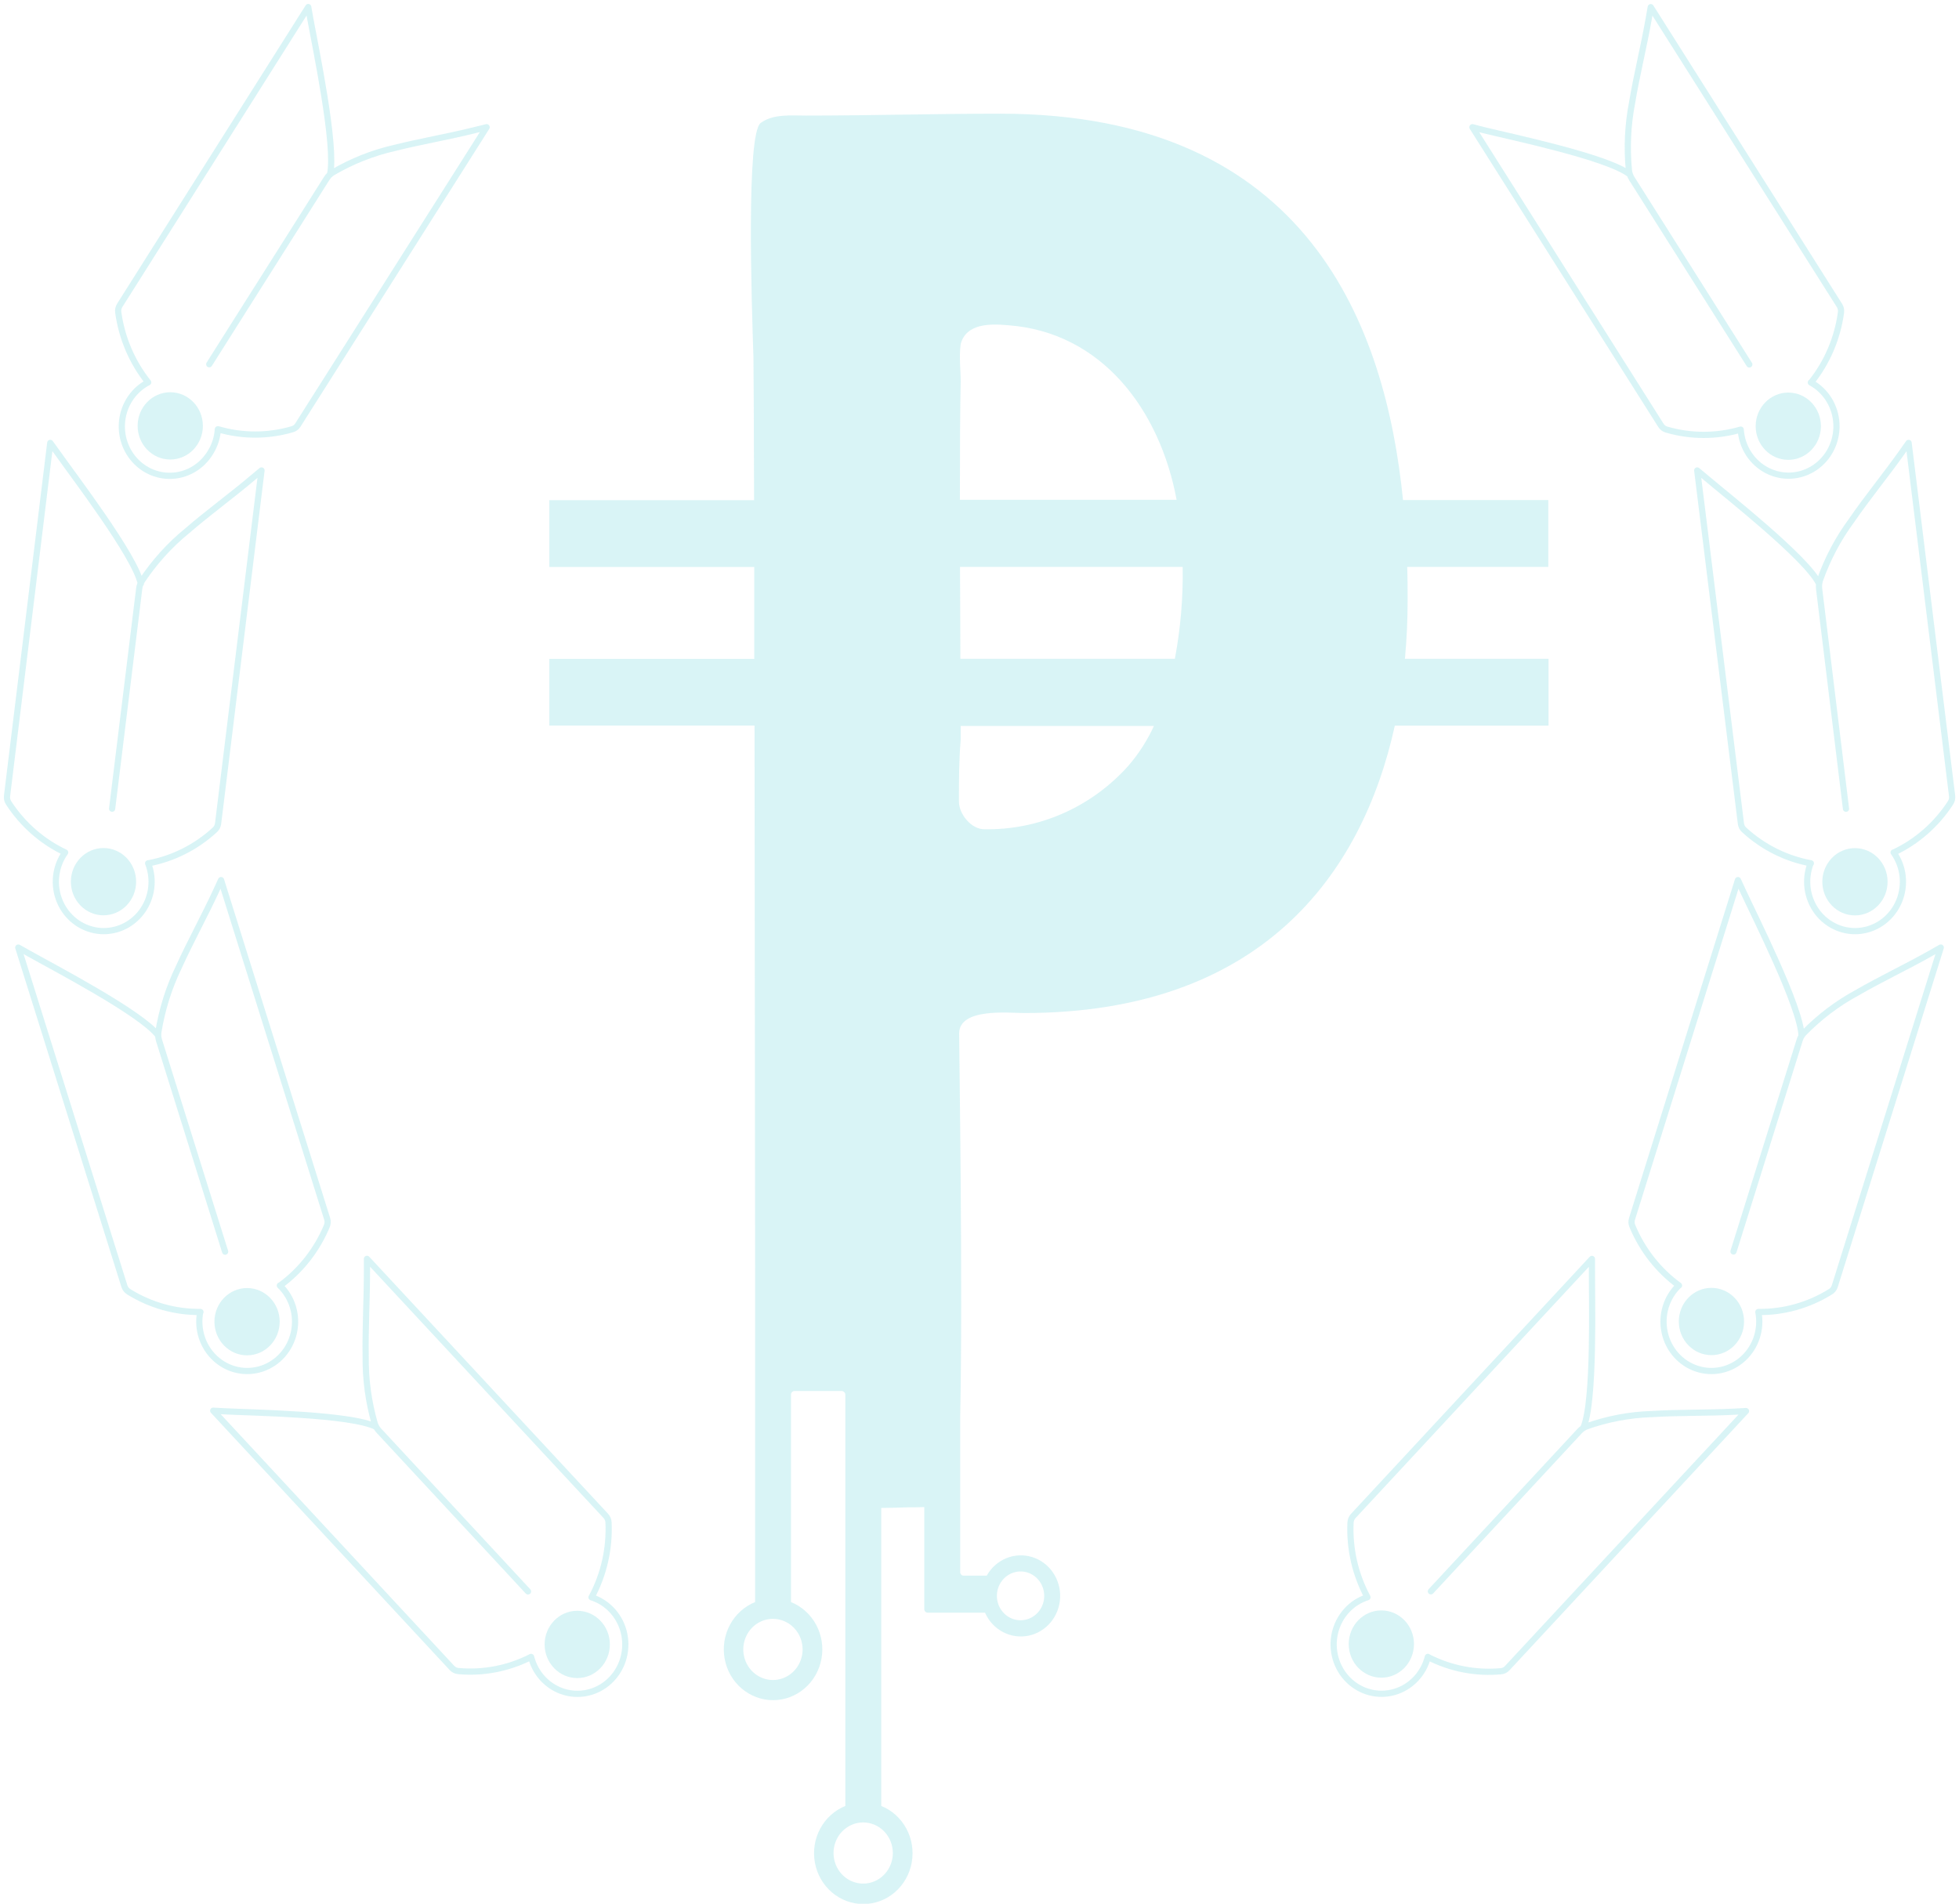 <svg width="960" height="933" viewBox="0 0 960 933" fill="none" xmlns="http://www.w3.org/2000/svg">
<g clip-path="url(#clip0_227_2)">
<path d="M83.431 225.203C92.261 225.203 99.419 217.822 99.419 208.716C99.419 199.611 92.261 192.229 83.431 192.229C74.602 192.229 67.444 199.611 67.444 208.716C67.444 217.822 74.602 225.203 83.431 225.203Z" fill="#00B7C2" fill-opacity="0.15"/>
<path d="M161.713 85.551C164.87 71.858 154.503 22.744 152.062 9.236L151.054 3.464L58.689 149.627C58.036 150.657 57.773 151.898 57.95 153.114C59.694 165.708 64.769 177.564 72.616 187.38V187.38C69.385 189.057 66.574 191.481 64.402 194.463C62.23 197.445 60.755 200.904 60.093 204.571C59.432 208.238 59.601 212.012 60.588 215.601C61.575 219.189 63.353 222.493 65.783 225.255C68.213 228.018 71.229 230.164 74.596 231.526C77.963 232.887 81.59 233.428 85.193 233.105C88.797 232.783 92.279 231.606 95.368 229.666C98.457 227.727 101.07 225.077 103.002 221.924C105.202 218.475 106.498 214.498 106.764 210.379H106.898C118.765 213.836 131.328 213.836 143.195 210.379C144.353 210.071 145.354 209.32 145.994 208.278L238.472 62.345L232.919 63.707C220.043 66.963 206.205 69.272 193.173 72.551C182.568 74.973 172.378 79.029 162.944 84.581C161.787 85.332 160.802 86.332 160.056 87.513L102.532 178.514" stroke="#00B7C2" stroke-opacity="0.15" stroke-width="3.04" stroke-linecap="round" stroke-linejoin="round"/>
<path d="M50.717 448.582C59.547 448.582 66.705 441.2 66.705 432.095C66.705 422.99 59.547 415.608 50.717 415.608C41.887 415.608 34.73 422.99 34.73 432.095C34.73 441.2 41.887 448.582 50.717 448.582Z" fill="#00B7C2" fill-opacity="0.15"/>
<path d="M69.011 286.047C66.078 272.308 35.871 232.938 28.057 221.786L24.631 217.052L3.448 390.07C3.29 391.288 3.578 392.523 4.254 393.534C11.136 404.092 20.714 412.483 31.931 417.779V417.779C29.505 421.175 27.983 425.165 27.514 429.355C27.045 433.545 27.646 437.788 29.258 441.664C30.87 445.54 33.435 448.915 36.702 451.453C39.968 453.992 43.82 455.606 47.877 456.136C51.935 456.666 56.056 456.093 59.833 454.474C63.609 452.856 66.91 450.247 69.408 446.908C71.905 443.568 73.513 439.613 74.072 435.436C74.631 431.258 74.122 427.002 72.594 423.09H72.751C84.832 420.824 96.074 415.167 105.241 406.741C106.142 405.938 106.724 404.82 106.876 403.601L128.148 230.56L123.669 234.301C113.414 242.983 101.949 251.295 91.649 260.208C83.135 267.162 75.685 275.397 69.549 284.638C68.826 285.829 68.367 287.169 68.205 288.564L54.949 396.328" stroke="#00B7C2" stroke-opacity="0.15" stroke-width="3.04" stroke-linecap="round" stroke-linejoin="round"/>
<path d="M121.072 664.225C129.902 664.225 137.06 656.844 137.06 647.738C137.06 638.633 129.902 631.252 121.072 631.252C112.242 631.252 105.084 638.633 105.084 647.738C105.084 656.844 112.242 664.225 121.072 664.225Z" fill="#00B7C2" fill-opacity="0.15"/>
<path d="M77.543 507.486C69.235 496.449 25.639 473.797 14.017 467.216L8.957 464.376L60.973 630.374C61.354 631.556 62.154 632.545 63.212 633.145C73.782 639.692 85.903 643.097 98.232 642.982H98.121C97.321 647.118 97.583 651.398 98.882 655.397C100.18 659.397 102.47 662.977 105.524 665.782C108.578 668.588 112.29 670.522 116.292 671.392C120.294 672.262 124.447 672.039 128.339 670.744C132.231 669.449 135.728 667.127 138.482 664.009C141.236 660.891 143.153 657.085 144.041 652.968C144.929 648.851 144.758 644.566 143.545 640.538C142.332 636.51 140.12 632.879 137.127 630.005H137.284C147.359 622.666 155.272 612.597 160.146 600.911C160.629 599.781 160.693 598.507 160.325 597.332L108.331 431.333L105.89 436.644C100.181 448.997 93.239 461.536 87.552 474.097C82.714 484.125 79.355 494.842 77.587 505.893C77.418 507.292 77.555 508.712 77.99 510.049L110.324 613.426" stroke="#00B7C2" stroke-opacity="0.15" stroke-width="3.04" stroke-linecap="round" stroke-linejoin="round"/>
<path d="M282.875 822.396C291.704 822.396 298.862 815.015 298.862 805.909C298.862 796.804 291.704 789.422 282.875 789.422C274.045 789.422 266.887 796.804 266.887 805.909C266.887 815.015 274.045 822.396 282.875 822.396Z" fill="#00B7C2" fill-opacity="0.15"/>
<path d="M184.373 699.3C172.17 693.019 123.401 692.373 110.167 691.657L104.48 691.357L221.454 817.408C222.277 818.307 223.394 818.858 224.589 818.956C236.871 820.079 249.215 817.682 260.259 812.028C261.162 815.608 262.85 818.926 265.191 821.728C267.532 824.53 270.464 826.741 273.764 828.192C277.063 829.643 280.641 830.294 284.222 830.097C287.804 829.899 291.294 828.858 294.424 827.052C297.554 825.247 300.241 822.725 302.279 819.682C304.317 816.638 305.651 813.153 306.179 809.495C306.707 805.837 306.415 802.102 305.325 798.579C304.236 795.055 302.377 791.836 299.892 789.169C297.127 786.201 293.674 784.008 289.861 782.796L289.973 782.68C295.925 771.542 298.777 758.924 298.213 746.22C298.179 744.985 297.7 743.808 296.869 742.918L179.828 616.936V622.824C179.828 636.493 178.977 650.902 179.201 664.779C179.069 675.971 180.579 687.119 183.679 697.845C184.161 699.194 184.925 700.416 185.918 701.424L258.759 779.932" stroke="#00B7C2" stroke-opacity="0.15" stroke-width="3.04" stroke-linecap="round" stroke-linejoin="round"/>
<path d="M876.345 225.365C885.174 225.365 892.332 217.983 892.332 208.878C892.332 199.773 885.174 192.391 876.345 192.391C867.515 192.391 860.357 199.773 860.357 208.878C860.357 217.983 867.515 225.365 876.345 225.365Z" fill="#00B7C2" fill-opacity="0.15"/>
<path d="M798.623 85.435C787.763 76.938 739.979 66.963 726.969 63.753L721.551 62.345L813.916 208.439C814.561 209.476 815.56 210.226 816.715 210.54C828.59 213.997 841.16 213.997 853.035 210.54V210.54C853.312 214.754 854.654 218.82 856.926 222.334C859.198 225.849 862.321 228.689 865.987 230.574C869.652 232.459 873.731 233.323 877.82 233.08C881.909 232.837 885.866 231.496 889.297 229.19C892.728 226.883 895.515 223.691 897.38 219.931C899.246 216.171 900.126 211.974 899.932 207.755C899.739 203.536 898.479 199.442 896.278 195.88C894.077 192.319 891.01 189.412 887.384 187.45H887.518C895.373 177.641 900.442 165.781 902.162 153.183C902.339 151.967 902.076 150.726 901.423 149.697L808.945 3.51L807.938 9.236C805.587 22.698 802.071 36.691 799.787 50.361C797.671 61.342 797.157 72.589 798.265 83.727C798.466 85.122 798.963 86.454 799.72 87.629L857.244 178.606" stroke="#00B7C2" stroke-opacity="0.15" stroke-width="3.04" stroke-linecap="round" stroke-linejoin="round"/>
<path d="M909.014 448.628C917.844 448.628 925.002 441.246 925.002 432.141C925.002 423.036 917.844 415.654 909.014 415.654C900.184 415.654 893.026 423.036 893.026 432.141C893.026 441.246 900.184 448.628 909.014 448.628Z" fill="#00B7C2" fill-opacity="0.15"/>
<path d="M891.392 286.001C885.234 273.462 846.429 242.983 836.196 234.301L831.718 230.56L853.124 403.601C853.257 404.821 853.833 405.943 854.736 406.741C863.956 415.193 875.263 420.851 887.406 423.09H887.294C885.766 427.002 885.257 431.258 885.816 435.436C886.375 439.613 887.983 443.568 890.48 446.908C892.978 450.247 896.279 452.856 900.055 454.474C903.832 456.093 907.953 456.666 912.011 456.136C916.068 455.606 919.921 453.992 923.187 451.453C926.452 448.915 929.018 445.54 930.63 441.664C932.241 437.788 932.843 433.545 932.374 429.355C931.905 425.165 930.383 421.175 927.957 417.779H928.114C939.334 412.489 948.914 404.097 955.79 393.534C956.473 392.525 956.768 391.291 956.619 390.07L935.302 217.052L931.943 221.809C924.128 232.846 915.037 243.86 907.312 255.128C900.745 264.043 895.521 273.93 891.817 284.453C891.408 285.804 891.285 287.229 891.459 288.633L904.625 396.351" stroke="#00B7C2" stroke-opacity="0.15" stroke-width="3.04" stroke-linecap="round" stroke-linejoin="round"/>
<path d="M838.682 664.133C847.511 664.133 854.669 656.751 854.669 647.646C854.669 638.541 847.511 631.159 838.682 631.159C829.852 631.159 822.694 638.541 822.694 647.646C822.694 656.751 829.852 664.133 838.682 664.133Z" fill="#00B7C2" fill-opacity="0.15"/>
<path d="M882.838 507.624C882.413 493.562 859.819 448.997 854.132 436.644L851.669 431.333L799.765 597.332C799.386 598.505 799.45 599.783 799.944 600.911C804.81 612.595 812.714 622.664 822.784 630.005H822.672C819.679 632.879 817.466 636.51 816.253 640.538C815.041 644.566 814.87 648.851 815.758 652.968C816.646 657.085 818.562 660.891 821.316 664.009C824.07 667.127 827.567 669.449 831.459 670.744C835.352 672.039 839.505 672.262 843.507 671.392C847.509 670.522 851.221 668.588 854.274 665.782C857.328 662.977 859.618 659.397 860.917 655.397C862.215 651.398 862.478 647.118 861.678 642.982H861.835C874.172 643.1 886.301 639.695 896.878 633.145C897.939 632.549 898.74 631.558 899.117 630.374L951.066 464.376L946.072 467.216C934.451 473.797 921.71 479.777 909.977 486.566C900.358 491.77 891.556 498.441 883.868 506.354C882.936 507.379 882.246 508.612 881.853 509.957L849.497 613.333" stroke="#00B7C2" stroke-opacity="0.15" stroke-width="3.04" stroke-linecap="round" stroke-linejoin="round"/>
<path d="M676.924 822.211C685.754 822.211 692.912 814.83 692.912 805.725C692.912 796.619 685.754 789.238 676.924 789.238C668.094 789.238 660.936 796.619 660.936 805.725C660.936 814.83 668.094 822.211 676.924 822.211Z" fill="#00B7C2" fill-opacity="0.15"/>
<path d="M775.94 699.646C781.493 686.808 780.038 636.539 780.127 622.87V616.982L663.153 742.964C662.34 743.866 661.864 745.036 661.81 746.266C661.248 758.993 664.124 771.631 670.117 782.772C666.207 784.011 662.68 786.282 659.884 789.361C657.088 792.439 655.121 796.217 654.177 800.321C653.233 804.425 653.346 808.712 654.505 812.757C655.663 816.801 657.826 820.464 660.78 823.381C663.734 826.298 667.376 828.369 671.345 829.387C675.314 830.405 679.472 830.336 683.407 829.186C687.342 828.037 690.917 825.846 693.779 822.833C696.64 819.819 698.688 816.086 699.719 812.005L699.831 812.121C710.883 817.775 723.234 820.172 735.523 819.048C736.713 818.956 737.825 818.403 738.636 817.501L855.632 691.541L849.945 691.841C836.689 692.534 822.694 692.188 809.259 693.019C798.411 693.372 787.676 695.411 777.418 699.069C776.148 699.575 775.001 700.363 774.059 701.378L701.197 779.886" stroke="#00B7C2" stroke-opacity="0.15" stroke-width="3.04" stroke-linecap="round" stroke-linejoin="round"/>
<path d="M758.743 245.061H687.538C679.118 161.126 641.814 55.718 490.222 55.718C458.426 55.718 425.734 56.641 394.833 56.641C387.757 56.641 378.935 55.718 372.755 60.267C365.679 65.739 368.277 146.787 369.217 175.027C369.329 182.185 369.441 208.116 369.531 245.107H269.193V277.873H369.62C369.62 292.004 369.62 307.105 369.62 322.922H269.193V355.596H369.754C369.889 444.841 370.001 548.934 370.046 624.371V785.151C364.806 787.263 360.446 791.197 357.72 796.271C354.993 801.346 354.072 807.244 355.114 812.945C356.156 818.646 359.097 823.793 363.428 827.496C367.759 831.199 373.208 833.226 378.834 833.226C384.46 833.226 389.91 831.199 394.241 827.496C398.572 823.793 401.512 818.646 402.555 812.945C403.597 807.244 402.675 801.346 399.949 796.271C397.223 791.197 392.863 787.263 387.623 785.151V683.483C387.623 683.011 387.805 682.559 388.128 682.225C388.451 681.892 388.89 681.705 389.347 681.705H412.433C412.911 681.71 413.368 681.905 413.71 682.249C414.052 682.593 414.252 683.06 414.269 683.552V885.064C409.029 887.176 404.67 891.11 401.943 896.185C399.217 901.26 398.295 907.157 399.337 912.858C400.38 918.56 403.32 923.706 407.652 927.409C411.983 931.112 417.432 933.139 423.058 933.139C428.684 933.139 434.133 931.112 438.464 927.409C442.795 923.706 445.736 918.56 446.778 912.858C447.821 907.157 446.899 901.26 444.173 896.185C441.446 891.11 437.087 887.176 431.847 885.064V739.016C435.653 739.016 440.02 738.877 445.282 738.715C447.521 738.715 450.141 738.715 452.94 738.6V788.614C452.945 789.072 453.124 789.509 453.438 789.832C453.752 790.156 454.175 790.34 454.619 790.346H482.698C484.487 794.407 487.547 797.73 491.388 799.78C495.228 801.831 499.626 802.49 503.874 801.652C508.122 800.815 511.973 798.528 514.809 795.161C517.645 791.793 519.3 787.54 519.509 783.085C519.718 778.631 518.468 774.233 515.961 770.599C513.453 766.965 509.834 764.306 505.684 763.05C501.534 761.793 497.095 762.012 493.081 763.671C489.066 765.33 485.709 768.333 483.549 772.197H472.219C471.998 772.2 471.778 772.157 471.573 772.071C471.368 771.985 471.181 771.858 471.025 771.697C470.868 771.535 470.745 771.343 470.661 771.131C470.578 770.92 470.537 770.693 470.54 770.465V694.428C471.883 630.651 470.025 515.083 470.025 506.493C470.025 493.747 494.655 496.472 501.798 496.472C617.362 496.472 667.318 429.37 683.53 355.619H758.855V322.876H688.478C689.374 313.271 689.799 303.688 689.799 294.29C689.799 289.049 689.799 283.553 689.598 277.826H758.743V245.061ZM500.119 770.142C502.413 770.142 504.656 770.843 506.563 772.158C508.47 773.472 509.957 775.34 510.835 777.525C511.713 779.711 511.943 782.116 511.495 784.436C511.047 786.756 509.943 788.888 508.321 790.56C506.699 792.233 504.632 793.372 502.382 793.834C500.132 794.295 497.8 794.058 495.68 793.153C493.561 792.248 491.749 790.715 490.475 788.748C489.2 786.781 488.52 784.468 488.52 782.103C488.526 778.932 489.75 775.894 491.924 773.652C494.098 771.41 497.045 770.148 500.119 770.142ZM470.786 186.826C470.786 181.354 469.913 174.981 470.786 168.608C473.428 158.586 484.915 158.586 493.737 159.372C540.178 162.674 568.458 201.166 576.587 244.945H470.383C470.383 220.885 470.495 199.111 470.786 186.826ZM393.311 808.334C393.315 811.299 392.466 814.198 390.872 816.666C389.278 819.133 387.01 821.057 384.355 822.195C381.7 823.333 378.777 823.633 375.957 823.057C373.137 822.482 370.545 821.056 368.51 818.962C366.476 816.867 365.089 814.196 364.527 811.289C363.964 808.381 364.251 805.367 365.35 802.627C366.449 799.888 368.312 797.546 370.702 795.898C373.093 794.25 375.903 793.371 378.778 793.371C382.629 793.371 386.322 794.947 389.046 797.752C391.771 800.557 393.305 804.363 393.311 808.334ZM437.534 908.131C437.534 911.095 436.682 913.993 435.085 916.457C433.488 918.922 431.219 920.842 428.563 921.977C425.908 923.111 422.986 923.408 420.167 922.829C417.348 922.251 414.758 920.824 412.726 918.728C410.694 916.632 409.31 913.962 408.749 911.055C408.188 908.148 408.476 905.135 409.576 902.397C410.676 899.658 412.538 897.318 414.928 895.671C417.318 894.024 420.128 893.146 423.002 893.146C426.856 893.146 430.552 894.724 433.278 897.535C436.003 900.345 437.534 904.157 437.534 908.131ZM552.919 375.338C543.94 385.369 533.001 393.323 520.824 398.676C508.647 404.03 495.508 406.66 482.273 406.395C476.093 406.395 469.913 399.122 469.913 392.725C469.913 382.727 469.913 372.706 470.786 362.708C470.786 361.045 470.786 358.69 470.786 355.78H565.48C562.214 362.881 557.984 369.466 552.919 375.338ZM575.736 322.876H470.629C470.629 309.345 470.495 293.713 470.45 277.826H579.565C579.818 292.94 578.534 308.039 575.736 322.876Z" fill="#00B7C2" fill-opacity="0.15"/>
</g>
<defs>
<clipPath id="clip0_227_2">
<rect width="960" height="933" fill="white"/>
</clipPath>
</defs>
</svg>
